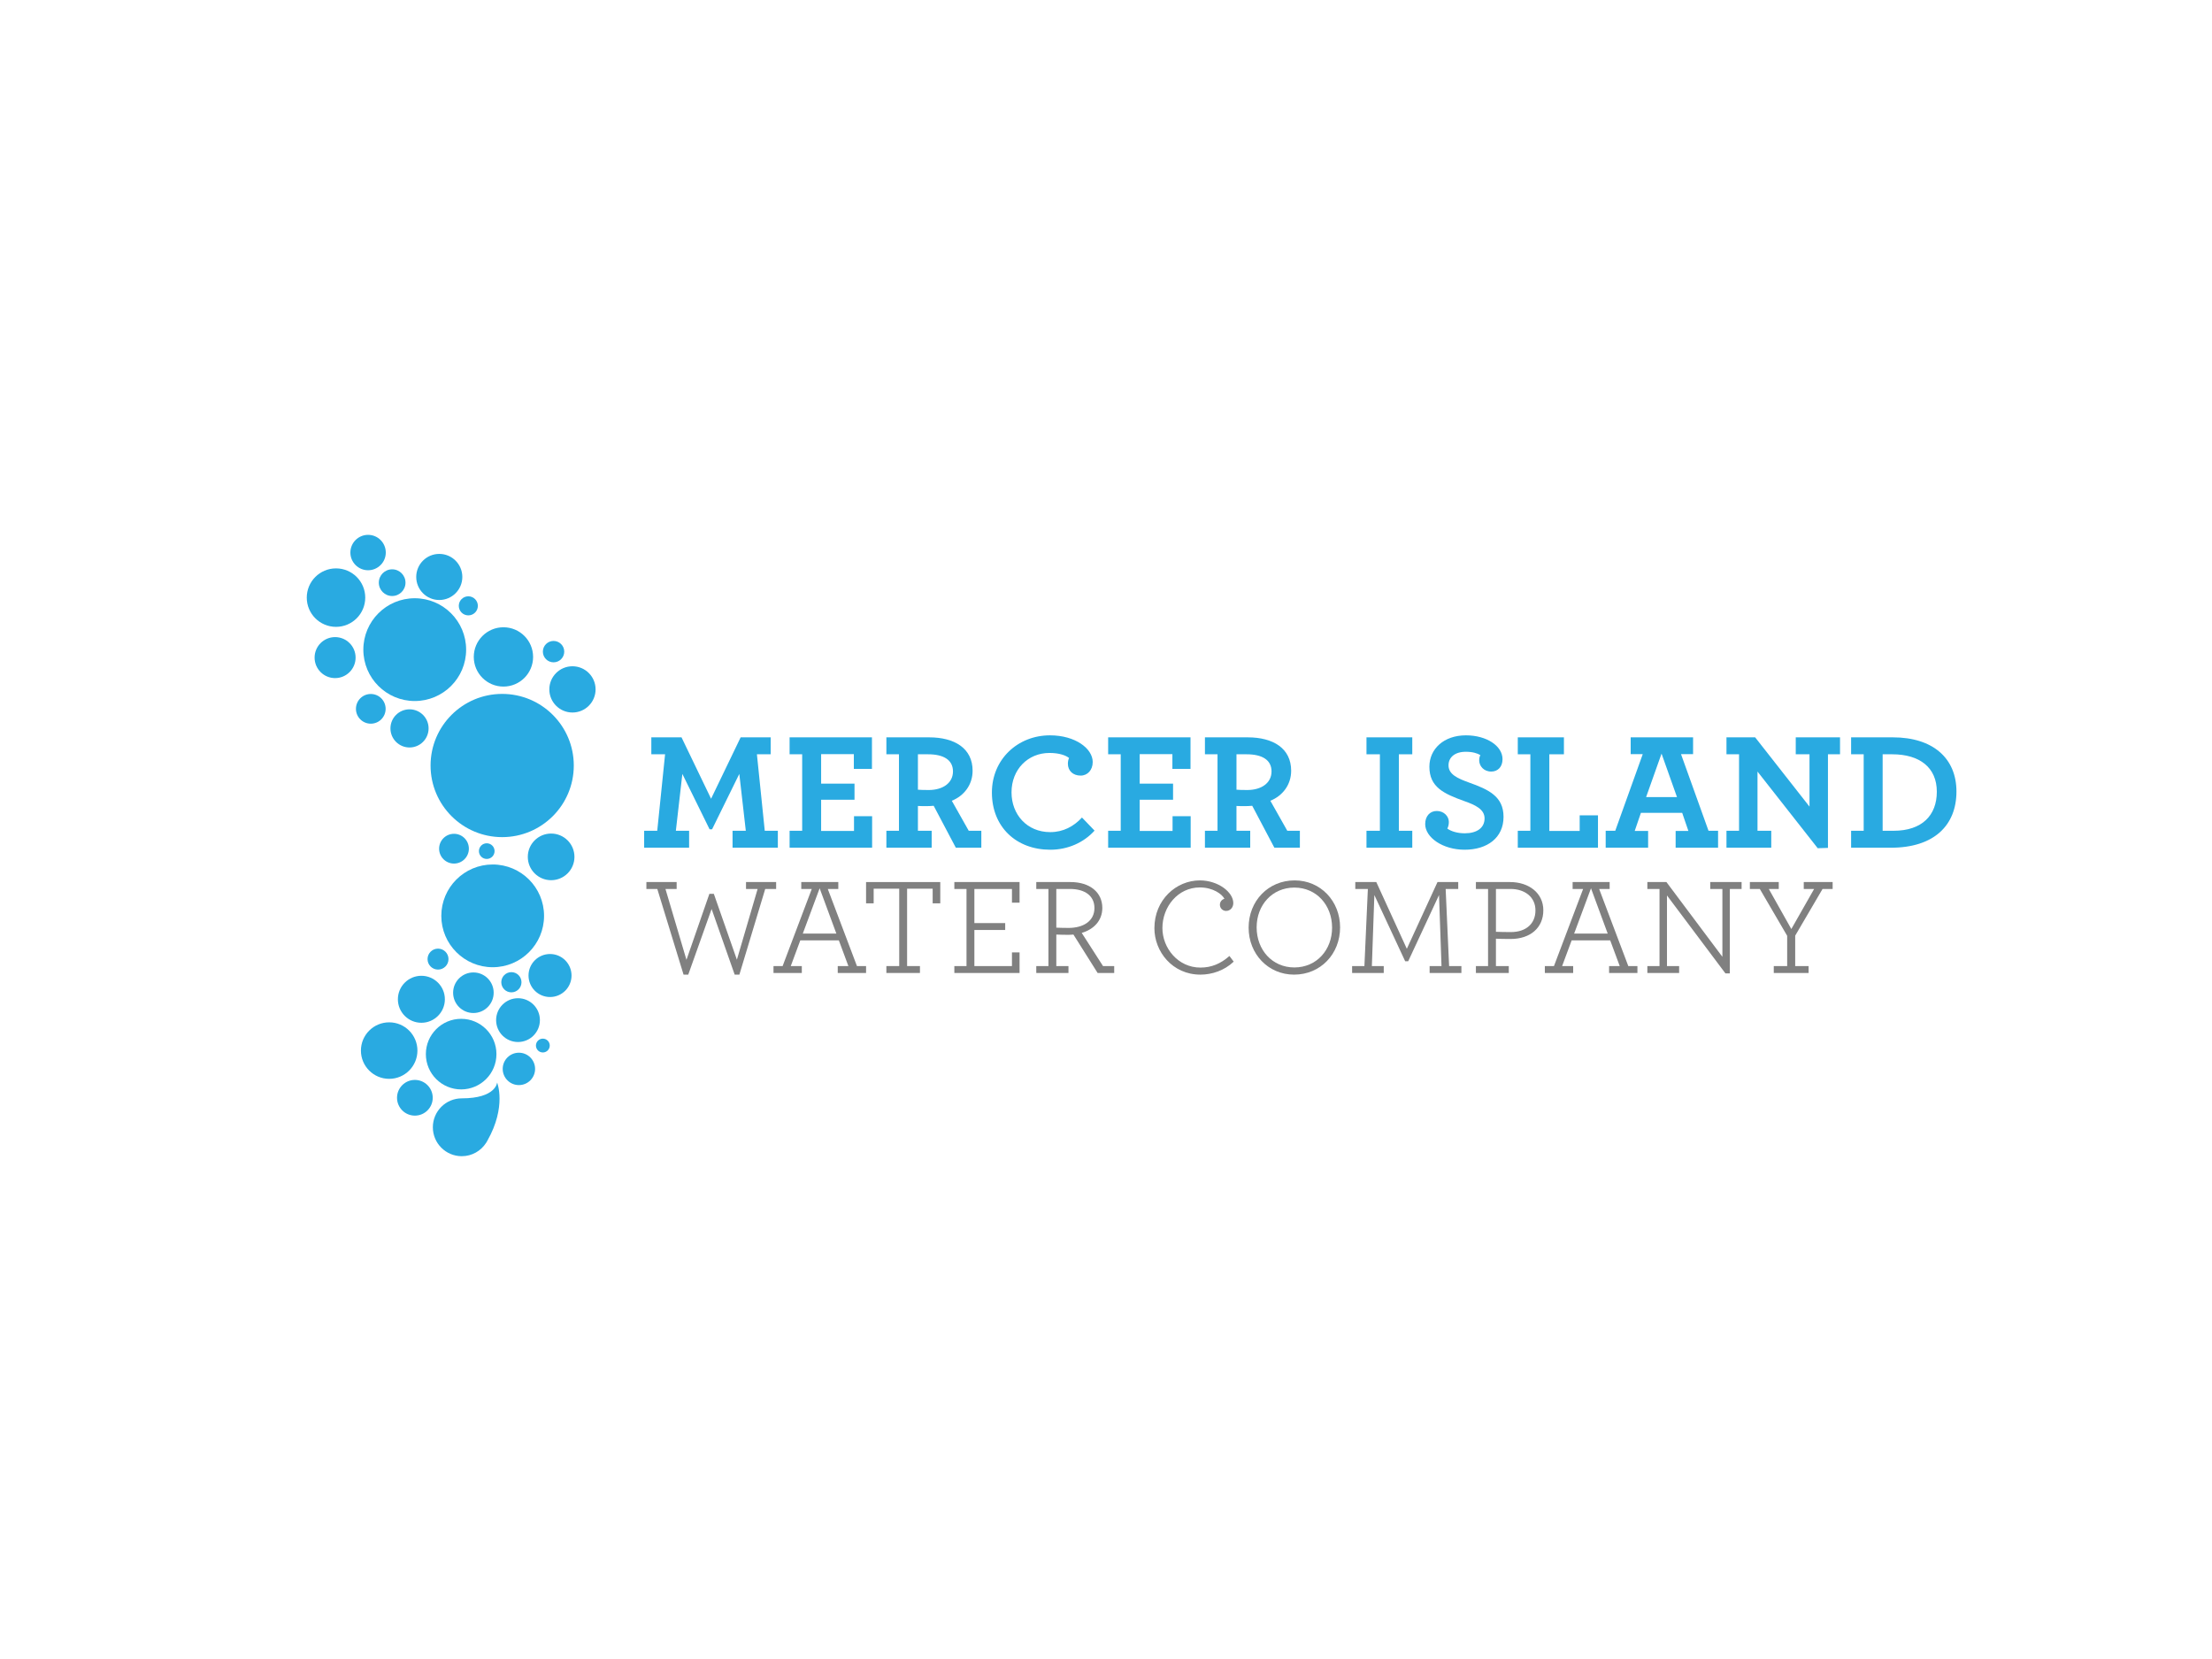 <?xml version="1.0" encoding="UTF-8" standalone="no"?>
<!-- Created with Inkscape (http://www.inkscape.org/) -->

<svg
   xmlns:dc="http://purl.org/dc/elements/1.1/"
   xmlns:cc="http://creativecommons.org/ns#"
   xmlns:rdf="http://www.w3.org/1999/02/22-rdf-syntax-ns#"
   xmlns:svg="http://www.w3.org/2000/svg"
   xmlns="http://www.w3.org/2000/svg"
   viewBox="0 0 1280 960"
   preserveAspectRatio="xMinYMin meet"
   class="svg-content"
   version="1.1"
   id="svg3004"
   xml:space="default"><defs
     id="defs3008"><clipPath
       id="clipPath3018"><path
         d="M 0,768 1024,768 1024,0 0,0 0,768 z"
         id="path3020" /></clipPath></defs><g
     transform="matrix(1.25,0,0,-1.25,0,960)"
     id="g3012"><g
       id="g3014"><g
         clip-path="url(#clipPath3018)"
         id="g3016"><g
           transform="translate(193.24,281.652)"
           id="g3022"><path
             d="m 0,0 c 0,-7.223 -5.856,-13.079 -13.079,-13.079 -7.226,0 -13.08,5.856 -13.08,13.079 0,7.223 5.854,13.08 13.08,13.08 C -5.856,13.08 0,7.223 0,0"
             id="path3024"
             style="fill:#29aae1;fill-opacity:1;fill-rule:nonzero;stroke:none" /></g><g
           transform="translate(249.938,295.759)"
           id="g3026"><path
             d="m 0,0 c 0,-5.599 -4.539,-10.136 -10.137,-10.136 -5.596,0 -10.134,4.537 -10.134,10.136 0,5.598 4.538,10.137 10.134,10.137 C -4.539,10.137 0,5.598 0,0"
             id="path3028"
             style="fill:#29aae1;fill-opacity:1;fill-rule:nonzero;stroke:none" /></g><g
           transform="translate(264.579,316.405)"
           id="g3030"><path
             d="m 0,0 c 0,-5.498 -4.458,-9.956 -9.956,-9.956 -5.499,0 -9.955,4.458 -9.955,9.956 0,5.498 4.456,9.956 9.955,9.956 C -4.458,9.956 0,5.498 0,0"
             id="path3032"
             style="fill:#29aae1;fill-opacity:1;fill-rule:nonzero;stroke:none" /></g><g
           transform="translate(205.944,305.404)"
           id="g3034"><path
             d="m 0,0 c 0,-6.008 -4.869,-10.877 -10.876,-10.877 -6.005,0 -10.874,4.869 -10.874,10.877 0,6.006 4.869,10.875 10.874,10.875 C -4.869,10.875 0,6.006 0,0"
             id="path3036"
             style="fill:#29aae1;fill-opacity:1;fill-rule:nonzero;stroke:none" /></g><g
           transform="translate(229.818,280.019)"
           id="g3038"><path
             d="m 0,0 c 0,-9.024 -7.313,-16.338 -16.336,-16.338 -9.023,0 -16.338,7.314 -16.338,16.338 0,9.022 7.315,16.337 16.338,16.337 C -7.313,16.337 0,9.022 0,0"
             id="path3040"
             style="fill:#29aae1;fill-opacity:1;fill-rule:nonzero;stroke:none" /></g><g
           transform="translate(247.708,273.176)"
           id="g3042"><path
             d="m 0,0 c 0,-4.141 -3.356,-7.497 -7.496,-7.497 -4.141,0 -7.496,3.356 -7.496,7.497 0,4.14 3.355,7.496 7.496,7.496 C -3.356,7.496 0,4.14 0,0"
             id="path3044"
             style="fill:#29aae1;fill-opacity:1;fill-rule:nonzero;stroke:none" /></g><g
           transform="translate(200.323,259.809)"
           id="g3046"><path
             d="m 0,0 c 0,-4.564 -3.7,-8.266 -8.264,-8.266 -4.565,0 -8.264,3.702 -8.264,8.266 0,4.564 3.699,8.265 8.264,8.265 C -3.7,8.265 0,4.564 0,0"
             id="path3048"
             style="fill:#29aae1;fill-opacity:1;fill-rule:nonzero;stroke:none" /></g><g
           transform="translate(254.497,283.984)"
           id="g3050"><path
             d="m 0,0 c 0,-1.767 -1.433,-3.199 -3.199,-3.199 -1.767,0 -3.197,1.432 -3.197,3.199 0,1.767 1.43,3.199 3.197,3.199 C -1.433,3.199 0,1.767 0,0"
             id="path3052"
             style="fill:#29aae1;fill-opacity:1;fill-rule:nonzero;stroke:none" /></g><g
           transform="translate(228.538,308.44)"
           id="g3054"><path
             d="m 0,0 c 0,-5.188 -4.205,-9.395 -9.389,-9.395 -5.185,0 -9.389,4.207 -9.389,9.395 0,5.184 4.204,9.389 9.389,9.389 C -4.205,9.389 0,5.184 0,0"
             id="path3056"
             style="fill:#29aae1;fill-opacity:1;fill-rule:nonzero;stroke:none" /></g><g
           transform="translate(275.713,448.861)"
           id="g3058"><path
             d="m 0,0 c 0,-5.912 -4.792,-10.705 -10.705,-10.705 -5.913,0 -10.707,4.793 -10.707,10.705 0,5.912 4.794,10.705 10.707,10.705 C -4.792,10.705 0,5.912 0,0"
             id="path3060"
             style="fill:#29aae1;fill-opacity:1;fill-rule:nonzero;stroke:none" /></g><g
           transform="translate(169.083,491.344)"
           id="g3062"><path
             d="m 0,0 c 0,-7.475 -6.061,-13.535 -13.536,-13.535 -7.476,0 -13.536,6.06 -13.536,13.535 0,7.476 6.06,13.536 13.536,13.536 C -6.061,13.536 0,7.476 0,0"
             id="path3064"
             style="fill:#29aae1;fill-opacity:1;fill-rule:nonzero;stroke:none" /></g><g
           transform="translate(214.024,500.914)"
           id="g3066"><path
             d="m 0,0 c 0,-5.893 -4.777,-10.67 -10.67,-10.67 -5.893,0 -10.669,4.777 -10.669,10.67 0,5.892 4.776,10.669 10.669,10.669 C -4.777,10.669 0,5.892 0,0"
             id="path3068"
             style="fill:#29aae1;fill-opacity:1;fill-rule:nonzero;stroke:none" /></g><g
           transform="translate(178.523,439.86)"
           id="g3070"><path
             d="m 0,0 c 0,-3.796 -3.076,-6.874 -6.873,-6.874 -3.798,0 -6.874,3.078 -6.874,6.874 0,3.796 3.076,6.875 6.874,6.875 C -3.076,6.875 0,3.796 0,0"
             id="path3072"
             style="fill:#29aae1;fill-opacity:1;fill-rule:nonzero;stroke:none" /></g><g
           transform="translate(246.787,463.891)"
           id="g3074"><path
             d="m 0,0 c 0,-7.583 -6.147,-13.729 -13.729,-13.729 -7.583,0 -13.73,6.146 -13.73,13.729 0,7.582 6.147,13.729 13.73,13.729 C -6.147,13.729 0,7.582 0,0"
             id="path3076"
             style="fill:#29aae1;fill-opacity:1;fill-rule:nonzero;stroke:none" /></g><g
           transform="translate(198.41,430.804)"
           id="g3078"><path
             d="m 0,0 c 0,-4.876 -3.954,-8.83 -8.831,-8.83 -4.878,0 -8.83,3.954 -8.83,8.83 0,4.877 3.952,8.831 8.83,8.831 C -3.954,8.831 0,4.877 0,0"
             id="path3080"
             style="fill:#29aae1;fill-opacity:1;fill-rule:nonzero;stroke:none" /></g><g
           transform="translate(265.623,413.62)"
           id="g3082"><path
             d="m 0,0 c 0,-18.309 -14.842,-33.151 -33.151,-33.151 -18.309,0 -33.151,14.842 -33.151,33.151 0,18.31 14.842,33.151 33.151,33.151 C -14.842,33.151 0,18.31 0,0"
             id="path3084"
             style="fill:#29aae1;fill-opacity:1;fill-rule:nonzero;stroke:none" /></g><g
           transform="translate(265.93,371.328)"
           id="g3086"><path
             d="m 0,0 c 0,-5.963 -4.834,-10.797 -10.797,-10.797 -5.962,0 -10.797,4.834 -10.797,10.797 0,5.962 4.835,10.795 10.797,10.795 C -4.834,10.795 0,5.962 0,0"
             id="path3088"
             style="fill:#29aae1;fill-opacity:1;fill-rule:nonzero;stroke:none" /></g><g
           transform="translate(215.785,467.264)"
           id="g3090"><path
             d="m 0,0 c 0,-13.14 -10.65,-23.791 -23.791,-23.791 -13.14,0 -23.793,10.651 -23.793,23.791 0,13.14 10.653,23.793 23.793,23.793 C -10.65,23.793 0,13.14 0,0"
             id="path3092"
             style="fill:#29aae1;fill-opacity:1;fill-rule:nonzero;stroke:none" /></g><g
           transform="translate(164.617,463.577)"
           id="g3094"><path
             d="m 0,0 c 0,-5.241 -4.25,-9.49 -9.49,-9.49 -5.242,0 -9.492,4.249 -9.492,9.49 0,5.241 4.25,9.49 9.492,9.49 C -4.25,9.49 0,5.241 0,0"
             id="path3096"
             style="fill:#29aae1;fill-opacity:1;fill-rule:nonzero;stroke:none" /></g><g
           transform="translate(178.59,512.209)"
           id="g3098"><path
             d="m 0,0 c 0,-4.525 -3.668,-8.194 -8.193,-8.194 -4.526,0 -8.196,3.669 -8.196,8.194 0,4.524 3.67,8.193 8.196,8.193 C -3.668,8.193 0,4.524 0,0"
             id="path3100"
             style="fill:#29aae1;fill-opacity:1;fill-rule:nonzero;stroke:none" /></g><g
           transform="translate(187.717,498.267)"
           id="g3102"><path
             d="m 0,0 c 0,-3.411 -2.764,-6.177 -6.174,-6.177 -3.411,0 -6.178,2.766 -6.178,6.177 0,3.411 2.767,6.177 6.178,6.177 C -2.764,6.177 0,3.411 0,0"
             id="path3104"
             style="fill:#29aae1;fill-opacity:1;fill-rule:nonzero;stroke:none" /></g><g
           transform="translate(228.954,373.994)"
           id="g3106"><path
             d="m 0,0 c 0,-2.002 -1.623,-3.626 -3.626,-3.626 -2.002,0 -3.624,1.624 -3.624,3.626 0,2.001 1.622,3.625 3.624,3.625 C -1.623,3.625 0,2.001 0,0"
             id="path3108"
             style="fill:#29aae1;fill-opacity:1;fill-rule:nonzero;stroke:none" /></g><g
           transform="translate(261.205,466.339)"
           id="g3110"><path
             d="m 0,0 c 0,-2.731 -2.215,-4.947 -4.947,-4.947 -2.733,0 -4.947,2.216 -4.947,4.947 0,2.731 2.214,4.947 4.947,4.947 C -2.215,4.947 0,2.731 0,0"
             id="path3112"
             style="fill:#29aae1;fill-opacity:1;fill-rule:nonzero;stroke:none" /></g><g
           transform="translate(221.214,487.539)"
           id="g3114"><path
             d="m 0,0 c 0,-2.436 -1.976,-4.414 -4.413,-4.414 -2.437,0 -4.413,1.978 -4.413,4.414 0,2.436 1.976,4.412 4.413,4.412 C -1.976,4.412 0,2.436 0,0"
             id="path3116"
             style="fill:#29aae1;fill-opacity:1;fill-rule:nonzero;stroke:none" /></g><g
           transform="translate(217.055,375.119)"
           id="g3118"><path
             d="m 0,0 c 0,-3.803 -3.086,-6.89 -6.889,-6.89 -3.805,0 -6.889,3.087 -6.889,6.89 0,3.804 3.084,6.889 6.889,6.889 C -3.086,6.889 0,3.804 0,0"
             id="path3120"
             style="fill:#29aae1;fill-opacity:1;fill-rule:nonzero;stroke:none" /></g><g
           transform="translate(241.41,313.289)"
           id="g3122"><path
             d="m 0,0 c 0,-2.58 -2.093,-4.675 -4.674,-4.675 -2.582,0 -4.675,2.095 -4.675,4.675 0,2.58 2.093,4.674 4.675,4.674 C -2.093,4.674 0,2.58 0,0"
             id="path3124"
             style="fill:#29aae1;fill-opacity:1;fill-rule:nonzero;stroke:none" /></g><g
           transform="translate(207.623,324.001)"
           id="g3126"><path
             d="m 0,0 c 0,-2.678 -2.172,-4.851 -4.849,-4.851 -2.679,0 -4.849,2.173 -4.849,4.851 0,2.677 2.17,4.849 4.849,4.849 C -2.172,4.849 0,2.677 0,0"
             id="path3128"
             style="fill:#29aae1;fill-opacity:1;fill-rule:nonzero;stroke:none" /></g><g
           transform="translate(251.86,344.026)"
           id="g3130"><path
             d="m 0,0 c 0,-13.135 -10.648,-23.782 -23.781,-23.782 -13.135,0 -23.782,10.647 -23.782,23.782 0,13.134 10.647,23.78 23.782,23.78 C -10.648,23.78 0,13.134 0,0"
             id="path3132"
             style="fill:#29aae1;fill-opacity:1;fill-rule:nonzero;stroke:none" /></g><g
           transform="translate(298.198,383.409)"
           id="g3134"><path
             d="m 0,0 6.058,0 3.63,35.409 -6.369,0 0,7.843 13.979,0 13.685,-28.42 13.686,28.42 13.9,0 0,-7.843 -6.369,0 L 55.832,0 l 6.056,0 0,-7.843 -20.965,0 0,7.843 6.135,0 -3.01,26.324 -12.599,-25.625 -1.165,0 L 17.687,26.324 14.677,0 l 6.135,0 0,-7.843 L 0,-7.843 0,0 z"
             id="path3136"
             style="fill:#29aae1;fill-opacity:1;fill-rule:nonzero;stroke:none" /></g><g
           transform="translate(365.526,383.409)"
           id="g3138"><path
             d="m 0,0 5.823,0 0,35.409 -5.823,0 0,7.843 38.126,0 0,-14.599 -8.385,0 0,6.834 -15.142,0 0,-13.667 15.453,0 0,-7.455 -15.453,0 0,-14.442 15.219,0 0,6.833 8.386,0 0,-14.599 L 0,-7.843 0,0 z"
             id="path3140"
             style="fill:#29aae1;fill-opacity:1;fill-rule:nonzero;stroke:none" /></g><g
           transform="translate(441.162,410.898)"
           id="g3142"><path
             d="m 0,0 c 0,5.357 -4.428,7.92 -11.494,7.92 l -4.735,0 0,-16.385 c 0.931,-0.077 2.173,-0.155 4.969,-0.155 C -4.66,-8.62 0,-5.358 0,0 m -30.828,-27.489 5.824,0 0,35.409 -5.824,0 0,7.843 19.801,0 c 11.725,0 20.112,-5.047 20.112,-15.452 0,-6.601 -4.038,-11.649 -9.629,-13.901 l 7.843,-13.899 5.824,0 0,-7.843 -11.803,0 -10.252,19.413 c -1.086,-0.078 -2.095,-0.155 -3.103,-0.155 -1.632,0 -3.108,0 -4.194,0.077 l 0,-11.492 6.367,0 0,-7.843 -20.966,0 0,7.843 z"
             id="path3144"
             style="fill:#29aae1;fill-opacity:1;fill-rule:nonzero;stroke:none" /></g><g
           transform="translate(459.18,401.114)"
           id="g3146"><path
             d="m 0,0 c 0,15.375 11.958,26.479 26.867,26.479 11.881,0 19.802,-6.212 19.802,-12.347 0,-3.727 -2.407,-6.289 -5.592,-6.289 -3.494,0 -5.901,2.174 -5.901,5.512 0,1.01 0.233,2.02 0.543,2.641 -1.475,1.165 -4.425,2.329 -9.084,2.329 -9.94,0 -17.55,-7.609 -17.55,-18.248 0,-10.25 7.144,-18.403 17.936,-18.403 5.981,0 10.873,2.639 14.678,6.756 l 5.822,-6.057 c -4.968,-5.514 -12.345,-8.852 -20.5,-8.852 C 11.259,-26.479 0,-15.919 0,0"
             id="path3148"
             style="fill:#29aae1;fill-opacity:1;fill-rule:nonzero;stroke:none" /></g><g
           transform="translate(512.995,383.409)"
           id="g3150"><path
             d="m 0,0 5.823,0 0,35.409 -5.823,0 0,7.843 38.127,0 0,-14.599 -8.386,0 0,6.834 -15.142,0 0,-13.667 15.453,0 0,-7.455 -15.453,0 0,-14.442 15.219,0 0,6.833 8.386,0 0,-14.599 L 0,-7.843 0,0 z"
             id="path3152"
             style="fill:#29aae1;fill-opacity:1;fill-rule:nonzero;stroke:none" /></g><g
           transform="translate(588.631,410.898)"
           id="g3154"><path
             d="m 0,0 c 0,5.357 -4.427,7.92 -11.493,7.92 l -4.736,0 0,-16.385 c 0.932,-0.077 2.173,-0.155 4.969,-0.155 C -4.659,-8.62 0,-5.358 0,0 m -30.828,-27.489 5.824,0 0,35.409 -5.824,0 0,7.843 19.802,0 c 11.724,0 20.111,-5.047 20.111,-15.452 0,-6.601 -4.038,-11.649 -9.63,-13.901 l 7.844,-13.899 5.824,0 0,-7.843 -11.803,0 -10.252,19.413 c -1.086,-0.078 -2.094,-0.155 -3.104,-0.155 -1.631,0 -3.107,0 -4.193,0.077 l 0,-11.492 6.367,0 0,-7.843 -20.966,0 0,7.843 z"
             id="path3156"
             style="fill:#29aae1;fill-opacity:1;fill-rule:nonzero;stroke:none" /></g><g
           transform="translate(304.285,356.474)"
           id="g3158"><path
             d="m 0,0 -5.052,0 0,3.198 14.008,0 0,-3.198 -5.181,0 9.723,-32.813 10.618,30.574 2.046,0 L 36.845,-32.75 46.44,0 l -5.374,0 0,3.198 13.945,0 0,-3.198 -5.053,0 -11.961,-39.658 -2.176,0 -10.681,30.384 -10.811,-30.384 -2.174,0 L 0,0 z"
             id="path3160"
             style="fill:#808080;fill-opacity:1;fill-rule:nonzero;stroke:none" /></g><g
           transform="translate(387.179,335.812)"
           id="g3162"><path
             d="M 0,0 -7.74,20.98 -15.544,0 0,0 z m -29.104,-15.031 4.221,0 13.497,35.692 -4.862,0 0,3.198 17.143,0 0,-3.198 -4.862,0 13.497,-35.692 4.222,0 0,-3.198 -13.113,0 0,3.198 4.925,0 -4.414,11.897 -17.846,0 -4.414,-11.897 5.117,0 0,-3.198 -13.111,0 0,3.198 z"
             id="path3164"
             style="fill:#808080;fill-opacity:1;fill-rule:nonzero;stroke:none" /></g><g
           transform="translate(410.329,320.781)"
           id="g3166"><path
             d="m 0,0 5.949,0 0,35.82 -11.834,0 0,-6.78 -3.517,0 0,9.851 34.349,0 0,-9.851 -3.518,0 0,6.78 -11.833,0 0,-35.82 5.948,0 0,-3.198 L 0,-3.198 0,0 z"
             id="path3168"
             style="fill:#808080;fill-opacity:1;fill-rule:nonzero;stroke:none" /></g><g
           transform="translate(441.796,320.781)"
           id="g3170"><path
             d="m 0,0 5.629,0 0,35.692 -5.629,0 0,3.199 30.191,0 0,-9.532 -3.518,0 0,6.333 -17.398,0 0,-15.799 14.265,0 0,-3.198 -14.265,0 0,-16.695 17.398,0 0,6.332 3.518,0 0,-9.53 L 0,-3.198 0,0 z"
             id="path3172"
             style="fill:#808080;fill-opacity:1;fill-rule:nonzero;stroke:none" /></g><g
           transform="translate(506.65,347.647)"
           id="g3174"><path
             d="m 0,0 c 0,5.693 -4.476,8.827 -11.32,8.827 l -6.333,0 0,-17.91 c 1.534,-0.063 3.712,-0.128 5.63,-0.128 C -5.18,-9.211 0,-6.076 0,0 m -26.928,-26.865 5.629,0 0,35.692 -5.629,0 0,3.198 15.8,0 c 9.146,0 14.775,-4.861 14.775,-11.961 0,-5.884 -3.902,-9.915 -9.532,-11.578 l 9.853,-15.351 5.18,0 0,-3.198 -7.675,0 -11.195,17.782 c -0.767,-0.065 -1.598,-0.128 -2.429,-0.128 -1.79,0 -4.094,0.063 -5.502,0.128 l 0,-14.584 5.63,0 0,-3.198 -14.905,0 0,3.198 z"
             id="path3176"
             style="fill:#808080;fill-opacity:1;fill-rule:nonzero;stroke:none" /></g><g
           transform="translate(534.406,338.308)"
           id="g3178"><path
             d="m 0,0 c 0,13.177 10.106,22.132 21.044,22.132 8.443,0 15.48,-5.438 15.48,-10.49 0,-2.047 -1.408,-3.647 -3.326,-3.647 -1.599,0 -2.879,1.279 -2.879,2.879 0,1.407 1.024,2.494 2.111,2.75 C 31.278,15.8 27.121,18.87 21.044,18.87 10.81,18.87 3.709,9.851 3.709,0.063 c 0,-9.274 7.229,-18.292 17.591,-18.292 5.117,0 9.403,1.791 13.433,5.373 l 1.983,-2.623 C 32.43,-19.573 26.673,-21.492 21.3,-21.492 8.315,-21.492 0,-10.81 0,0"
             id="path3180"
             style="fill:#808080;fill-opacity:1;fill-rule:nonzero;stroke:none" /></g><g
           transform="translate(616.661,338.563)"
           id="g3182"><path
             d="m 0,0 c 0,10.362 -7.164,18.55 -17.463,18.55 -10.298,0 -17.462,-8.123 -17.462,-18.422 0,-10.362 7.164,-18.55 17.462,-18.55 C -7.164,-18.422 0,-10.298 0,0 m -38.635,0 c 0,12.345 9.083,21.876 21.301,21.876 12.024,0 21.044,-9.595 21.044,-21.748 0,-12.346 -9.083,-21.876 -21.3,-21.876 -12.025,0 -21.045,9.595 -21.045,21.748"
             id="path3184"
             style="fill:#808080;fill-opacity:1;fill-rule:nonzero;stroke:none" /></g><g
           transform="translate(625.933,320.781)"
           id="g3186"><path
             d="m 0,0 5.692,0 1.599,35.692 -5.821,0 0,3.199 9.724,0 14.136,-30.895 14.199,30.895 9.596,0 0,-3.199 -5.821,0 L 44.903,0 l 5.693,0 0,-3.198 -14.712,0 0,3.198 5.501,0 -1.152,32.878 -14.264,-30.64 -1.406,0 L 10.298,32.878 9.146,0 l 5.501,0 0,-3.198 L 0,-3.198 0,0 z"
             id="path3188"
             style="fill:#808080;fill-opacity:1;fill-rule:nonzero;stroke:none" /></g><g
           transform="translate(710.808,346.559)"
           id="g3190"><path
             d="m 0,0 c 0,6.333 -5.117,9.915 -11.514,9.915 l -6.781,0 0,-19.829 c 1.535,-0.065 4.35,-0.128 6.908,-0.128 C -4.414,-10.042 0,-6.204 0,0 m -27.569,-25.777 5.629,0 0,35.692 -5.629,0 0,3.198 15.799,0 c 8.763,0 15.416,-5.117 15.416,-13.049 0,-8.123 -6.013,-13.304 -15.16,-13.304 -2.431,0 -5.373,0.064 -6.781,0.128 l 0,-12.665 5.949,0 0,-3.199 -15.223,0 0,3.199 z"
             id="path3192"
             style="fill:#808080;fill-opacity:1;fill-rule:nonzero;stroke:none" /></g><g
           transform="translate(744.257,335.812)"
           id="g3194"><path
             d="M 0,0 -7.739,20.98 -15.543,0 0,0 z m -29.104,-15.031 4.222,0 13.497,35.692 -4.861,0 0,3.198 17.142,0 0,-3.198 -4.86,0 13.495,-35.692 4.222,0 0,-3.198 -13.112,0 0,3.198 4.924,0 -4.413,11.897 -17.846,0 -4.413,-11.897 5.116,0 0,-3.198 -13.113,0 0,3.198 z"
             id="path3196"
             style="fill:#808080;fill-opacity:1;fill-rule:nonzero;stroke:none" /></g><g
           transform="translate(771.693,353.467)"
           id="g3198"><path
             d="m 0,0 0,-32.686 5.629,0 0,-3.198 -14.712,0 0,3.198 5.629,0 0,35.693 -5.629,0 0,3.198 8.827,0 25.905,-34.605 0,31.407 -5.628,0 0,3.198 14.52,0 0,-3.198 -5.437,0 0,-39.083 -2.045,0 L 0,0 z"
             id="path3200"
             style="fill:#808080;fill-opacity:1;fill-rule:nonzero;stroke:none" /></g><g
           transform="translate(821.133,320.781)"
           id="g3202"><path
             d="m 0,0 6.203,0 0,14.008 -12.663,21.684 -4.606,0 0,3.199 13.369,0 0,-3.199 -4.606,0 10.427,-18.549 10.554,18.549 -4.798,0 0,3.199 13.368,0 0,-3.199 -4.669,0 -12.664,-21.62 0,-14.072 6.204,0 0,-3.198 L 0,-3.198 0,0 z"
             id="path3204"
             style="fill:#808080;fill-opacity:1;fill-rule:nonzero;stroke:none" /></g><g
           transform="translate(632.586,383.409)"
           id="g3206"><path
             d="m 0,0 6.212,0 0,35.409 -6.212,0 0,7.843 21.199,0 0,-7.843 -6.212,0 0,-35.409 6.212,0 0,-7.843 L 0,-7.843 0,0 z"
             id="path3208"
             style="fill:#29aae1;fill-opacity:1;fill-rule:nonzero;stroke:none" /></g><g
           transform="translate(659.765,386.516)"
           id="g3210"><path
             d="m 0,0 c 0,3.649 2.174,6.057 5.357,6.057 3.417,0 5.591,-2.563 5.591,-5.048 0,-1.242 -0.232,-2.174 -0.699,-3.106 1.864,-1.32 4.738,-2.174 8.076,-2.174 5.591,0 9.162,2.485 9.162,6.911 0,4.193 -4.269,6.212 -9.394,7.998 -9.474,3.417 -16.152,6.445 -16.152,15.919 0,8.153 6.6,14.52 16.927,14.52 9.552,0 16.929,-4.891 16.929,-11.026 0,-3.65 -2.252,-5.746 -5.202,-5.746 -3.573,0 -5.591,2.64 -5.591,5.203 0,1.242 0.233,1.785 0.543,2.407 -1.398,0.854 -3.571,1.553 -6.756,1.553 -5.047,0 -7.998,-2.563 -7.998,-6.29 0,-4.194 4.271,-6.057 9.396,-7.92 9.164,-3.262 16.074,-6.445 16.074,-15.919 0,-9.707 -7.533,-15.22 -18.015,-15.22 C 8.153,-11.881 0,-6.213 0,0"
             id="path3212"
             style="fill:#29aae1;fill-opacity:1;fill-rule:nonzero;stroke:none" /></g><g
           transform="translate(702.63,383.409)"
           id="g3214"><path
             d="m 0,0 5.823,0 0,35.409 -5.823,0 0,7.843 21.354,0 0,-7.843 -6.755,0 0,-35.486 14.054,0 0,7.222 8.465,0 0,-14.988 L 0,-7.843 0,0 z"
             id="path3216"
             style="fill:#29aae1;fill-opacity:1;fill-rule:nonzero;stroke:none" /></g><g
           transform="translate(776.323,399.018)"
           id="g3218"><path
             d="M 0,0 -7.145,20.111 -14.288,0 0,0 z m -33.002,-15.608 4.426,0 12.735,35.487 -5.591,0 0,7.765 28.886,0 0,-7.765 -5.592,0 12.737,-35.487 4.425,0 0,-7.843 -19.646,0 0,7.765 5.902,0 -2.873,8.386 -19.102,0 -2.873,-8.386 6.212,0 0,-7.765 -19.646,0 0,7.843 z"
             id="path3220"
             style="fill:#29aae1;fill-opacity:1;fill-rule:nonzero;stroke:none" /></g><g
           transform="translate(813.598,410.82)"
           id="g3222"><path
             d="m 0,0 0,-27.411 6.369,0 0,-7.843 -20.733,0 0,7.843 5.824,0 0,35.409 -5.824,0 0,7.843 13.278,0 25.158,-32.07 0,24.227 -6.367,0 0,7.843 20.5,0 0,-7.843 -5.59,0 0,-43.33 -4.736,-0.155 L 0,0 z"
             id="path3224"
             style="fill:#29aae1;fill-opacity:1;fill-rule:nonzero;stroke:none" /></g><g
           transform="translate(876.579,383.409)"
           id="g3226"><path
             d="m 0,0 c 13.2,0 20.034,7.145 20.034,18.093 0,11.181 -7.921,17.316 -20.656,17.316 l -4.426,0 L -5.048,0 0,0 z m -19.646,0 5.824,0 0,35.409 -5.824,0 0,7.843 19.334,0 c 18.483,0 29.431,-9.629 29.431,-25.081 0,-15.608 -10.329,-26.014 -30.362,-26.014 l -18.403,0 0,7.843 z"
             id="path3228"
             style="fill:#29aae1;fill-opacity:1;fill-rule:nonzero;stroke:none" /></g><g
           transform="translate(225.298,239.369)"
           id="g3230"><path
             d="m 0,0 c 0.109,0.185 0.219,0.367 0.319,0.558 9.011,15.903 4.515,26.937 4.515,26.937 0,0 -0.466,-7.323 -16.363,-7.323 -7.395,0 -13.389,-5.994 -13.389,-13.39 0,-7.394 5.994,-13.389 13.389,-13.389 4.739,0 8.894,2.469 11.274,6.185 0.01,0.015 0.024,0.019 0.034,0.035 C -0.144,-0.257 -0.075,-0.129 0,0"
             id="path3232"
             style="fill:#29aae1;fill-opacity:1;fill-rule:nonzero;stroke:none" /></g></g></g></g></svg>